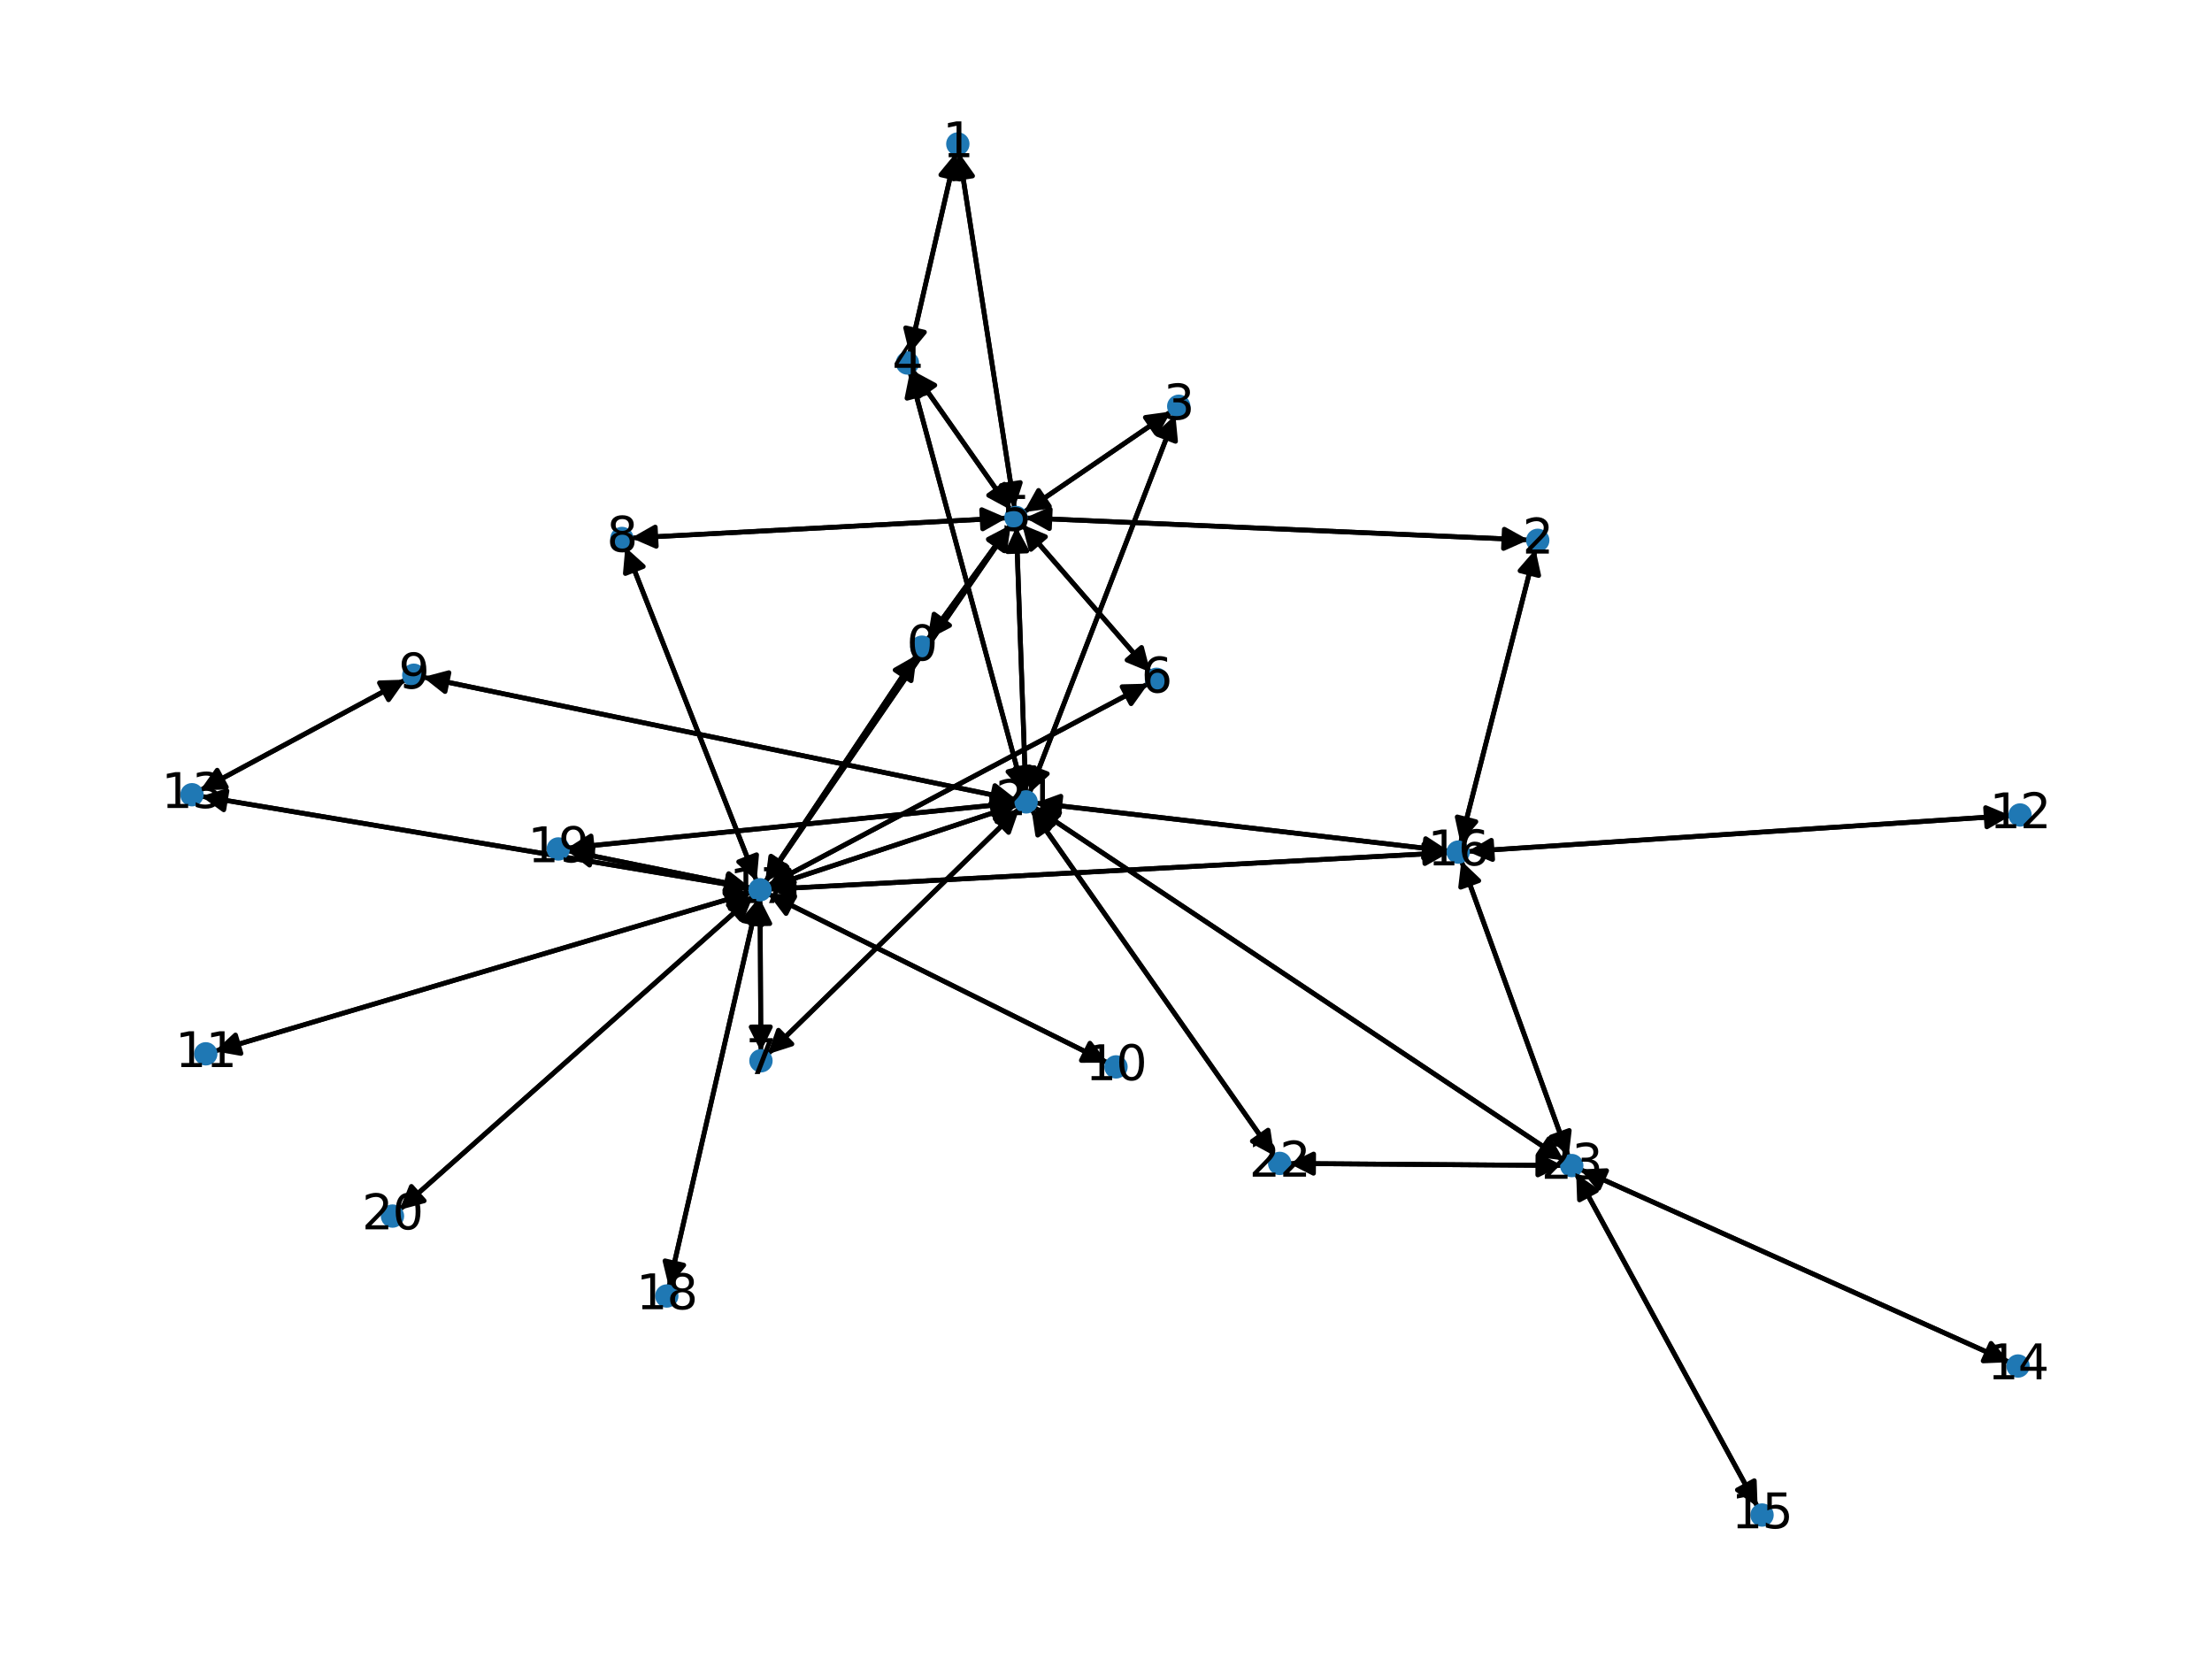 <?xml version="1.0" encoding="utf-8" standalone="no"?>
<!DOCTYPE svg PUBLIC "-//W3C//DTD SVG 1.1//EN"
  "http://www.w3.org/Graphics/SVG/1.1/DTD/svg11.dtd">
<svg xmlns:xlink="http://www.w3.org/1999/xlink" width="460.8pt" height="345.6pt" viewBox="0 0 460.8 345.6" xmlns="http://www.w3.org/2000/svg" version="1.1">
 <defs>
  <style type="text/css">*{stroke-linejoin: round; stroke-linecap: butt}</style>
 </defs>
 <g id="figure_1">
  <g id="patch_1">
   <path d="M 0 345.6 
L 460.8 345.6 
L 460.8 0 
L 0 0 
z
" style="fill: #ffffff"/>
  </g>
  <g id="axes_1">
   <g id="patch_2">
    <path d="M 190.976 136.436 
Q 175.187 160.092 160.018 182.818 
" clip-path="url(#p1c0d3d006d)" style="fill: none; stroke: #000000; stroke-linecap: round"/>
    <path d="M 163.902 180.601 
L 160.018 182.818 
L 160.575 178.381 
L 163.902 180.601 
z
" clip-path="url(#p1c0d3d006d)" style="stroke: #000000; stroke-linecap: round"/>
   </g>
   <g id="patch_3">
    <path d="M 193.189 133.256 
Q 201.852 121.313 209.858 110.275 
" clip-path="url(#p1c0d3d006d)" style="fill: none; stroke: #000000; stroke-linecap: round"/>
    <path d="M 205.89 112.339 
L 209.858 110.275 
L 209.128 114.687 
L 205.89 112.339 
z
" clip-path="url(#p1c0d3d006d)" style="stroke: #000000; stroke-linecap: round"/>
   </g>
   <g id="patch_4">
    <path d="M 199.1 31.876 
Q 194.286 52.806 189.724 72.646 
" clip-path="url(#p1c0d3d006d)" style="fill: none; stroke: #000000; stroke-linecap: round"/>
    <path d="M 192.569 69.196 
L 189.724 72.646 
L 188.671 68.299 
L 192.569 69.196 
z
" clip-path="url(#p1c0d3d006d)" style="stroke: #000000; stroke-linecap: round"/>
   </g>
   <g id="patch_5">
    <path d="M 199.831 31.904 
Q 205.593 68.896 211.182 104.783 
" clip-path="url(#p1c0d3d006d)" style="fill: none; stroke: #000000; stroke-linecap: round"/>
    <path d="M 212.543 100.523 
L 211.182 104.783 
L 208.59 101.138 
L 212.543 100.523 
z
" clip-path="url(#p1c0d3d006d)" style="stroke: #000000; stroke-linecap: round"/>
   </g>
   <g id="patch_6">
    <path d="M 319.86 114.434 
Q 312.051 145.036 304.519 174.554 
" clip-path="url(#p1c0d3d006d)" style="fill: none; stroke: #000000; stroke-linecap: round"/>
    <path d="M 307.446 171.173 
L 304.519 174.554 
L 303.57 170.184 
L 307.446 171.173 
z
" clip-path="url(#p1c0d3d006d)" style="stroke: #000000; stroke-linecap: round"/>
   </g>
   <g id="patch_7">
    <path d="M 318.405 112.474 
Q 265.994 110.18 214.701 107.934 
" clip-path="url(#p1c0d3d006d)" style="fill: none; stroke: #000000; stroke-linecap: round"/>
    <path d="M 218.61 110.107 
L 214.701 107.934 
L 218.785 106.111 
L 218.61 110.107 
z
" clip-path="url(#p1c0d3d006d)" style="stroke: #000000; stroke-linecap: round"/>
   </g>
   <g id="patch_8">
    <path d="M 243.955 85.722 
Q 228.602 96.216 214.172 106.078 
" clip-path="url(#p1c0d3d006d)" style="fill: none; stroke: #000000; stroke-linecap: round"/>
    <path d="M 218.603 105.472 
L 214.172 106.078 
L 216.346 102.17 
L 218.603 105.472 
z
" clip-path="url(#p1c0d3d006d)" style="stroke: #000000; stroke-linecap: round"/>
   </g>
   <g id="patch_9">
    <path d="M 244.857 86.437 
Q 229.656 125.838 214.857 164.196 
" clip-path="url(#p1c0d3d006d)" style="fill: none; stroke: #000000; stroke-linecap: round"/>
    <path d="M 218.163 161.184 
L 214.857 164.196 
L 214.431 159.745 
L 218.163 161.184 
z
" clip-path="url(#p1c0d3d006d)" style="stroke: #000000; stroke-linecap: round"/>
   </g>
   <g id="patch_10">
    <path d="M 189.472 73.738 
Q 194.286 52.808 198.849 32.967 
" clip-path="url(#p1c0d3d006d)" style="fill: none; stroke: #000000; stroke-linecap: round"/>
    <path d="M 196.003 36.417 
L 198.849 32.967 
L 199.901 37.314 
L 196.003 36.417 
z
" clip-path="url(#p1c0d3d006d)" style="stroke: #000000; stroke-linecap: round"/>
   </g>
   <g id="patch_11">
    <path d="M 190.151 77.206 
Q 200.344 91.71 209.894 105.299 
" clip-path="url(#p1c0d3d006d)" style="fill: none; stroke: #000000; stroke-linecap: round"/>
    <path d="M 209.23 100.876 
L 209.894 105.299 
L 205.958 103.176 
L 209.23 100.876 
z
" clip-path="url(#p1c0d3d006d)" style="stroke: #000000; stroke-linecap: round"/>
   </g>
   <g id="patch_12">
    <path d="M 189.545 77.495 
Q 201.398 121.335 212.959 164.096 
" clip-path="url(#p1c0d3d006d)" style="fill: none; stroke: #000000; stroke-linecap: round"/>
    <path d="M 213.846 159.713 
L 212.959 164.096 
L 209.984 160.757 
L 213.846 159.713 
z
" clip-path="url(#p1c0d3d006d)" style="stroke: #000000; stroke-linecap: round"/>
   </g>
   <g id="patch_13">
    <path d="M 210.516 109.368 
Q 201.853 121.311 193.847 132.348 
" clip-path="url(#p1c0d3d006d)" style="fill: none; stroke: #000000; stroke-linecap: round"/>
    <path d="M 197.815 130.285 
L 193.847 132.348 
L 194.577 127.936 
L 197.815 130.285 
z
" clip-path="url(#p1c0d3d006d)" style="stroke: #000000; stroke-linecap: round"/>
   </g>
   <g id="patch_14">
    <path d="M 211.354 105.887 
Q 205.593 68.895 200.003 33.008 
" clip-path="url(#p1c0d3d006d)" style="fill: none; stroke: #000000; stroke-linecap: round"/>
    <path d="M 198.643 37.268 
L 200.003 33.008 
L 202.595 36.653 
L 198.643 37.268 
z
" clip-path="url(#p1c0d3d006d)" style="stroke: #000000; stroke-linecap: round"/>
   </g>
   <g id="patch_15">
    <path d="M 213.586 107.885 
Q 265.996 110.18 317.29 112.425 
" clip-path="url(#p1c0d3d006d)" style="fill: none; stroke: #000000; stroke-linecap: round"/>
    <path d="M 313.381 110.252 
L 317.29 112.425 
L 313.206 114.249 
L 313.381 110.252 
z
" clip-path="url(#p1c0d3d006d)" style="stroke: #000000; stroke-linecap: round"/>
   </g>
   <g id="patch_16">
    <path d="M 213.252 106.708 
Q 228.604 96.214 243.034 86.351 
" clip-path="url(#p1c0d3d006d)" style="fill: none; stroke: #000000; stroke-linecap: round"/>
    <path d="M 238.603 86.957 
L 243.034 86.351 
L 240.861 90.259 
L 238.603 86.957 
z
" clip-path="url(#p1c0d3d006d)" style="stroke: #000000; stroke-linecap: round"/>
   </g>
   <g id="patch_17">
    <path d="M 210.54 106.218 
Q 200.347 91.714 190.797 78.125 
" clip-path="url(#p1c0d3d006d)" style="fill: none; stroke: #000000; stroke-linecap: round"/>
    <path d="M 191.461 82.548 
L 190.797 78.125 
L 194.733 80.248 
L 191.461 82.548 
z
" clip-path="url(#p1c0d3d006d)" style="stroke: #000000; stroke-linecap: round"/>
   </g>
   <g id="patch_18">
    <path d="M 212.922 109.264 
Q 226.287 124.657 238.919 139.207 
" clip-path="url(#p1c0d3d006d)" style="fill: none; stroke: #000000; stroke-linecap: round"/>
    <path d="M 237.807 134.875 
L 238.919 139.207 
L 234.786 137.498 
L 237.807 134.875 
z
" clip-path="url(#p1c0d3d006d)" style="stroke: #000000; stroke-linecap: round"/>
   </g>
   <g id="patch_19">
    <path d="M 209.721 107.904 
Q 170.607 109.987 132.609 112.012 
" clip-path="url(#p1c0d3d006d)" style="fill: none; stroke: #000000; stroke-linecap: round"/>
    <path d="M 136.71 113.796 
L 132.609 112.012 
L 136.497 109.802 
L 136.71 113.796 
z
" clip-path="url(#p1c0d3d006d)" style="stroke: #000000; stroke-linecap: round"/>
   </g>
   <g id="patch_20">
    <path d="M 210.554 109.398 
Q 184.988 146.579 160.055 182.839 
" clip-path="url(#p1c0d3d006d)" style="fill: none; stroke: #000000; stroke-linecap: round"/>
    <path d="M 163.969 180.676 
L 160.055 182.839 
L 160.673 178.41 
L 163.969 180.676 
z
" clip-path="url(#p1c0d3d006d)" style="stroke: #000000; stroke-linecap: round"/>
   </g>
   <g id="patch_21">
    <path d="M 211.721 109.735 
Q 212.705 137.424 213.649 163.996 
" clip-path="url(#p1c0d3d006d)" style="fill: none; stroke: #000000; stroke-linecap: round"/>
    <path d="M 215.505 159.927 
L 213.649 163.996 
L 211.508 160.069 
L 215.505 159.927 
z
" clip-path="url(#p1c0d3d006d)" style="stroke: #000000; stroke-linecap: round"/>
   </g>
   <g id="patch_22">
    <path d="M 239.652 140.051 
Q 226.287 124.657 213.655 110.108 
" clip-path="url(#p1c0d3d006d)" style="fill: none; stroke: #000000; stroke-linecap: round"/>
    <path d="M 214.767 114.439 
L 213.655 110.108 
L 217.787 111.817 
L 214.767 114.439 
z
" clip-path="url(#p1c0d3d006d)" style="stroke: #000000; stroke-linecap: round"/>
   </g>
   <g id="patch_23">
    <path d="M 239.21 142.422 
Q 199.622 163.436 161.022 183.925 
" clip-path="url(#p1c0d3d006d)" style="fill: none; stroke: #000000; stroke-linecap: round"/>
    <path d="M 165.492 183.816 
L 161.022 183.925 
L 163.617 180.283 
L 165.492 183.816 
z
" clip-path="url(#p1c0d3d006d)" style="stroke: #000000; stroke-linecap: round"/>
   </g>
   <g id="patch_24">
    <path d="M 158.509 219.045 
Q 158.422 203.17 158.34 188.412 
" clip-path="url(#p1c0d3d006d)" style="fill: none; stroke: #000000; stroke-linecap: round"/>
    <path d="M 156.362 192.423 
L 158.34 188.412 
L 160.362 192.401 
L 156.362 192.423 
z
" clip-path="url(#p1c0d3d006d)" style="stroke: #000000; stroke-linecap: round"/>
   </g>
   <g id="patch_25">
    <path d="M 159.905 219.628 
Q 186.139 194.013 211.573 169.18 
" clip-path="url(#p1c0d3d006d)" style="fill: none; stroke: #000000; stroke-linecap: round"/>
    <path d="M 207.314 170.543 
L 211.573 169.18 
L 210.109 173.405 
L 207.314 170.543 
z
" clip-path="url(#p1c0d3d006d)" style="stroke: #000000; stroke-linecap: round"/>
   </g>
   <g id="patch_26">
    <path d="M 131.492 112.071 
Q 170.606 109.987 208.603 107.963 
" clip-path="url(#p1c0d3d006d)" style="fill: none; stroke: #000000; stroke-linecap: round"/>
    <path d="M 204.502 106.179 
L 208.603 107.963 
L 204.715 110.173 
L 204.502 106.179 
z
" clip-path="url(#p1c0d3d006d)" style="stroke: #000000; stroke-linecap: round"/>
   </g>
   <g id="patch_27">
    <path d="M 130.268 113.974 
Q 143.942 148.766 157.207 182.518 
" clip-path="url(#p1c0d3d006d)" style="fill: none; stroke: #000000; stroke-linecap: round"/>
    <path d="M 157.605 178.063 
L 157.207 182.518 
L 153.883 179.526 
L 157.605 178.063 
z
" clip-path="url(#p1c0d3d006d)" style="stroke: #000000; stroke-linecap: round"/>
   </g>
   <g id="patch_28">
    <path d="M 84.498 141.584 
Q 63.094 153.112 42.675 164.11 
" clip-path="url(#p1c0d3d006d)" style="fill: none; stroke: #000000; stroke-linecap: round"/>
    <path d="M 47.145 163.974 
L 42.675 164.11 
L 45.248 160.452 
L 47.145 163.974 
z
" clip-path="url(#p1c0d3d006d)" style="stroke: #000000; stroke-linecap: round"/>
   </g>
   <g id="patch_29">
    <path d="M 88.1 141.057 
Q 149.979 153.856 210.764 166.428 
" clip-path="url(#p1c0d3d006d)" style="fill: none; stroke: #000000; stroke-linecap: round"/>
    <path d="M 207.252 163.66 
L 210.764 166.428 
L 206.442 167.577 
L 207.252 163.66 
z
" clip-path="url(#p1c0d3d006d)" style="stroke: #000000; stroke-linecap: round"/>
   </g>
   <g id="patch_30">
    <path d="M 230.745 221.391 
Q 195.403 203.806 161.062 186.72 
" clip-path="url(#p1c0d3d006d)" style="fill: none; stroke: #000000; stroke-linecap: round"/>
    <path d="M 163.752 190.292 
L 161.062 186.72 
L 165.534 186.711 
L 163.752 190.292 
z
" clip-path="url(#p1c0d3d006d)" style="stroke: #000000; stroke-linecap: round"/>
   </g>
   <g id="patch_31">
    <path d="M 44.72 218.983 
Q 100.594 202.445 155.397 186.224 
" clip-path="url(#p1c0d3d006d)" style="fill: none; stroke: #000000; stroke-linecap: round"/>
    <path d="M 150.993 185.441 
L 155.397 186.224 
L 152.129 189.277 
L 150.993 185.441 
z
" clip-path="url(#p1c0d3d006d)" style="stroke: #000000; stroke-linecap: round"/>
   </g>
   <g id="patch_32">
    <path d="M 418.881 169.906 
Q 362.29 173.645 306.815 177.311 
" clip-path="url(#p1c0d3d006d)" style="fill: none; stroke: #000000; stroke-linecap: round"/>
    <path d="M 310.939 179.042 
L 306.815 177.311 
L 310.675 175.051 
L 310.939 179.042 
z
" clip-path="url(#p1c0d3d006d)" style="stroke: #000000; stroke-linecap: round"/>
   </g>
   <g id="patch_33">
    <path d="M 41.693 164.638 
Q 63.097 153.11 83.517 142.113 
" clip-path="url(#p1c0d3d006d)" style="fill: none; stroke: #000000; stroke-linecap: round"/>
    <path d="M 79.047 142.249 
L 83.517 142.113 
L 80.943 145.77 
L 79.047 142.249 
z
" clip-path="url(#p1c0d3d006d)" style="stroke: #000000; stroke-linecap: round"/>
   </g>
   <g id="patch_34">
    <path d="M 41.897 165.877 
Q 99.156 175.458 155.313 184.854 
" clip-path="url(#p1c0d3d006d)" style="fill: none; stroke: #000000; stroke-linecap: round"/>
    <path d="M 151.698 182.221 
L 155.313 184.854 
L 151.037 186.166 
L 151.698 182.221 
z
" clip-path="url(#p1c0d3d006d)" style="stroke: #000000; stroke-linecap: round"/>
   </g>
   <g id="patch_35">
    <path d="M 418.622 283.772 
Q 373.907 263.688 330.211 244.061 
" clip-path="url(#p1c0d3d006d)" style="fill: none; stroke: #000000; stroke-linecap: round"/>
    <path d="M 333.041 247.525 
L 330.211 244.061 
L 334.68 243.876 
L 333.041 247.525 
z
" clip-path="url(#p1c0d3d006d)" style="stroke: #000000; stroke-linecap: round"/>
   </g>
   <g id="patch_36">
    <path d="M 366.139 313.91 
Q 347.244 279.208 328.883 245.488 
" clip-path="url(#p1c0d3d006d)" style="fill: none; stroke: #000000; stroke-linecap: round"/>
    <path d="M 329.039 249.958 
L 328.883 245.488 
L 332.552 248.045 
L 329.039 249.958 
z
" clip-path="url(#p1c0d3d006d)" style="stroke: #000000; stroke-linecap: round"/>
   </g>
   <g id="patch_37">
    <path d="M 304.243 175.637 
Q 312.051 145.035 319.584 115.517 
" clip-path="url(#p1c0d3d006d)" style="fill: none; stroke: #000000; stroke-linecap: round"/>
    <path d="M 316.657 118.898 
L 319.584 115.517 
L 320.533 119.887 
L 316.657 118.898 
z
" clip-path="url(#p1c0d3d006d)" style="stroke: #000000; stroke-linecap: round"/>
   </g>
   <g id="patch_38">
    <path d="M 305.697 177.384 
Q 362.287 173.645 417.762 169.98 
" clip-path="url(#p1c0d3d006d)" style="fill: none; stroke: #000000; stroke-linecap: round"/>
    <path d="M 413.639 168.248 
L 417.762 169.98 
L 413.902 172.239 
L 413.639 168.248 
z
" clip-path="url(#p1c0d3d006d)" style="stroke: #000000; stroke-linecap: round"/>
   </g>
   <g id="patch_39">
    <path d="M 301.833 177.616 
Q 231.044 181.435 161.371 185.193 
" clip-path="url(#p1c0d3d006d)" style="fill: none; stroke: #000000; stroke-linecap: round"/>
    <path d="M 165.473 186.975 
L 161.371 185.193 
L 165.258 182.981 
L 165.473 186.975 
z
" clip-path="url(#p1c0d3d006d)" style="stroke: #000000; stroke-linecap: round"/>
   </g>
   <g id="patch_40">
    <path d="M 301.839 177.288 
Q 258.759 172.28 216.79 167.4 
" clip-path="url(#p1c0d3d006d)" style="fill: none; stroke: #000000; stroke-linecap: round"/>
    <path d="M 220.532 169.849 
L 216.79 167.4 
L 220.994 165.875 
L 220.532 169.849 
z
" clip-path="url(#p1c0d3d006d)" style="stroke: #000000; stroke-linecap: round"/>
   </g>
   <g id="patch_41">
    <path d="M 304.424 179.334 
Q 315.595 210.163 326.385 239.941 
" clip-path="url(#p1c0d3d006d)" style="fill: none; stroke: #000000; stroke-linecap: round"/>
    <path d="M 326.903 235.499 
L 326.385 239.941 
L 323.142 236.862 
L 326.903 235.499 
z
" clip-path="url(#p1c0d3d006d)" style="stroke: #000000; stroke-linecap: round"/>
   </g>
   <g id="patch_42">
    <path d="M 159.4 183.744 
Q 175.189 160.088 190.358 137.362 
" clip-path="url(#p1c0d3d006d)" style="fill: none; stroke: #000000; stroke-linecap: round"/>
    <path d="M 186.474 139.579 
L 190.358 137.362 
L 189.801 141.799 
L 186.474 139.579 
z
" clip-path="url(#p1c0d3d006d)" style="stroke: #000000; stroke-linecap: round"/>
   </g>
   <g id="patch_43">
    <path d="M 159.422 183.76 
Q 184.988 146.579 209.92 110.319 
" clip-path="url(#p1c0d3d006d)" style="fill: none; stroke: #000000; stroke-linecap: round"/>
    <path d="M 206.006 112.482 
L 209.92 110.319 
L 209.302 114.748 
L 206.006 112.482 
z
" clip-path="url(#p1c0d3d006d)" style="stroke: #000000; stroke-linecap: round"/>
   </g>
   <g id="patch_44">
    <path d="M 160.035 184.449 
Q 199.623 163.435 238.224 142.946 
" clip-path="url(#p1c0d3d006d)" style="fill: none; stroke: #000000; stroke-linecap: round"/>
    <path d="M 233.753 143.055 
L 238.224 142.946 
L 235.628 146.588 
L 233.753 143.055 
z
" clip-path="url(#p1c0d3d006d)" style="stroke: #000000; stroke-linecap: round"/>
   </g>
   <g id="patch_45">
    <path d="M 158.334 187.293 
Q 158.422 203.168 158.503 217.926 
" clip-path="url(#p1c0d3d006d)" style="fill: none; stroke: #000000; stroke-linecap: round"/>
    <path d="M 160.481 213.915 
L 158.503 217.926 
L 156.481 213.937 
L 160.481 213.915 
z
" clip-path="url(#p1c0d3d006d)" style="stroke: #000000; stroke-linecap: round"/>
   </g>
   <g id="patch_46">
    <path d="M 157.616 183.557 
Q 143.942 148.765 130.677 115.014 
" clip-path="url(#p1c0d3d006d)" style="fill: none; stroke: #000000; stroke-linecap: round"/>
    <path d="M 130.278 119.468 
L 130.677 115.014 
L 134.001 118.005 
L 130.278 119.468 
z
" clip-path="url(#p1c0d3d006d)" style="stroke: #000000; stroke-linecap: round"/>
   </g>
   <g id="patch_47">
    <path d="M 160.059 186.221 
Q 195.402 203.806 229.743 220.892 
" clip-path="url(#p1c0d3d006d)" style="fill: none; stroke: #000000; stroke-linecap: round"/>
    <path d="M 227.053 217.32 
L 229.743 220.892 
L 225.271 220.901 
L 227.053 217.32 
z
" clip-path="url(#p1c0d3d006d)" style="stroke: #000000; stroke-linecap: round"/>
   </g>
   <g id="patch_48">
    <path d="M 156.466 185.907 
Q 100.592 202.445 45.79 218.666 
" clip-path="url(#p1c0d3d006d)" style="fill: none; stroke: #000000; stroke-linecap: round"/>
    <path d="M 50.193 219.448 
L 45.79 218.666 
L 49.058 215.613 
L 50.193 219.448 
z
" clip-path="url(#p1c0d3d006d)" style="stroke: #000000; stroke-linecap: round"/>
   </g>
   <g id="patch_49">
    <path d="M 156.413 185.038 
Q 99.154 175.457 42.997 166.061 
" clip-path="url(#p1c0d3d006d)" style="fill: none; stroke: #000000; stroke-linecap: round"/>
    <path d="M 46.613 168.694 
L 42.997 166.061 
L 47.273 164.749 
L 46.613 168.694 
z
" clip-path="url(#p1c0d3d006d)" style="stroke: #000000; stroke-linecap: round"/>
   </g>
   <g id="patch_50">
    <path d="M 160.254 185.253 
Q 231.043 181.435 300.716 177.677 
" clip-path="url(#p1c0d3d006d)" style="fill: none; stroke: #000000; stroke-linecap: round"/>
    <path d="M 296.614 175.895 
L 300.716 177.677 
L 296.83 179.889 
L 296.614 175.895 
z
" clip-path="url(#p1c0d3d006d)" style="stroke: #000000; stroke-linecap: round"/>
   </g>
   <g id="patch_51">
    <path d="M 157.89 187.245 
Q 148.614 227.669 139.587 267.003 
" clip-path="url(#p1c0d3d006d)" style="fill: none; stroke: #000000; stroke-linecap: round"/>
    <path d="M 142.431 263.552 
L 139.587 267.003 
L 138.532 262.657 
L 142.431 263.552 
z
" clip-path="url(#p1c0d3d006d)" style="stroke: #000000; stroke-linecap: round"/>
   </g>
   <g id="patch_52">
    <path d="M 156.428 184.974 
Q 137.311 181.105 119.29 177.459 
" clip-path="url(#p1c0d3d006d)" style="fill: none; stroke: #000000; stroke-linecap: round"/>
    <path d="M 122.814 180.212 
L 119.29 177.459 
L 123.607 176.292 
L 122.814 180.212 
z
" clip-path="url(#p1c0d3d006d)" style="stroke: #000000; stroke-linecap: round"/>
   </g>
   <g id="patch_53">
    <path d="M 156.877 186.642 
Q 120.041 219.345 84.04 251.305 
" clip-path="url(#p1c0d3d006d)" style="fill: none; stroke: #000000; stroke-linecap: round"/>
    <path d="M 88.359 250.145 
L 84.04 251.305 
L 85.704 247.154 
L 88.359 250.145 
z
" clip-path="url(#p1c0d3d006d)" style="stroke: #000000; stroke-linecap: round"/>
   </g>
   <g id="patch_54">
    <path d="M 160.161 184.751 
Q 186.038 176.203 210.854 168.007 
" clip-path="url(#p1c0d3d006d)" style="fill: none; stroke: #000000; stroke-linecap: round"/>
    <path d="M 206.428 167.362 
L 210.854 168.007 
L 207.683 171.16 
L 206.428 167.362 
z
" clip-path="url(#p1c0d3d006d)" style="stroke: #000000; stroke-linecap: round"/>
   </g>
   <g id="patch_55">
    <path d="M 139.337 268.091 
Q 148.614 227.667 157.64 188.333 
" clip-path="url(#p1c0d3d006d)" style="fill: none; stroke: #000000; stroke-linecap: round"/>
    <path d="M 154.796 191.785 
L 157.64 188.333 
L 158.695 192.679 
L 154.796 191.785 
z
" clip-path="url(#p1c0d3d006d)" style="stroke: #000000; stroke-linecap: round"/>
   </g>
   <g id="patch_56">
    <path d="M 118.194 177.237 
Q 137.311 181.105 155.332 184.752 
" clip-path="url(#p1c0d3d006d)" style="fill: none; stroke: #000000; stroke-linecap: round"/>
    <path d="M 151.808 181.998 
L 155.332 184.752 
L 151.015 185.919 
L 151.808 181.998 
z
" clip-path="url(#p1c0d3d006d)" style="stroke: #000000; stroke-linecap: round"/>
   </g>
   <g id="patch_57">
    <path d="M 118.223 176.66 
Q 165.026 171.951 210.717 167.353 
" clip-path="url(#p1c0d3d006d)" style="fill: none; stroke: #000000; stroke-linecap: round"/>
    <path d="M 206.537 165.764 
L 210.717 167.353 
L 206.938 169.744 
L 206.537 165.764 
z
" clip-path="url(#p1c0d3d006d)" style="stroke: #000000; stroke-linecap: round"/>
   </g>
   <g id="patch_58">
    <path d="M 83.204 252.048 
Q 120.04 219.345 156.041 187.384 
" clip-path="url(#p1c0d3d006d)" style="fill: none; stroke: #000000; stroke-linecap: round"/>
    <path d="M 151.722 188.544 
L 156.041 187.384 
L 154.377 191.535 
L 151.722 188.544 
z
" clip-path="url(#p1c0d3d006d)" style="stroke: #000000; stroke-linecap: round"/>
   </g>
   <g id="patch_59">
    <path d="M 214.455 165.239 
Q 229.656 125.838 244.454 87.48 
" clip-path="url(#p1c0d3d006d)" style="fill: none; stroke: #000000; stroke-linecap: round"/>
    <path d="M 241.149 90.492 
L 244.454 87.48 
L 244.88 91.932 
L 241.149 90.492 
z
" clip-path="url(#p1c0d3d006d)" style="stroke: #000000; stroke-linecap: round"/>
   </g>
   <g id="patch_60">
    <path d="M 213.251 165.175 
Q 201.398 121.335 189.837 78.575 
" clip-path="url(#p1c0d3d006d)" style="fill: none; stroke: #000000; stroke-linecap: round"/>
    <path d="M 188.95 82.958 
L 189.837 78.575 
L 192.811 81.914 
L 188.95 82.958 
z
" clip-path="url(#p1c0d3d006d)" style="stroke: #000000; stroke-linecap: round"/>
   </g>
   <g id="patch_61">
    <path d="M 213.688 165.113 
Q 212.705 137.424 211.761 110.853 
" clip-path="url(#p1c0d3d006d)" style="fill: none; stroke: #000000; stroke-linecap: round"/>
    <path d="M 209.904 114.921 
L 211.761 110.853 
L 213.901 114.779 
L 209.904 114.921 
z
" clip-path="url(#p1c0d3d006d)" style="stroke: #000000; stroke-linecap: round"/>
   </g>
   <g id="patch_62">
    <path d="M 212.371 168.4 
Q 186.137 194.015 160.703 218.848 
" clip-path="url(#p1c0d3d006d)" style="fill: none; stroke: #000000; stroke-linecap: round"/>
    <path d="M 164.963 217.485 
L 160.703 218.848 
L 162.168 214.623 
L 164.963 217.485 
z
" clip-path="url(#p1c0d3d006d)" style="stroke: #000000; stroke-linecap: round"/>
   </g>
   <g id="patch_63">
    <path d="M 211.861 166.655 
Q 149.982 153.857 89.197 141.284 
" clip-path="url(#p1c0d3d006d)" style="fill: none; stroke: #000000; stroke-linecap: round"/>
    <path d="M 92.709 144.053 
L 89.197 141.284 
L 93.52 140.136 
L 92.709 144.053 
z
" clip-path="url(#p1c0d3d006d)" style="stroke: #000000; stroke-linecap: round"/>
   </g>
   <g id="patch_64">
    <path d="M 215.683 167.271 
Q 258.762 172.28 300.732 177.16 
" clip-path="url(#p1c0d3d006d)" style="fill: none; stroke: #000000; stroke-linecap: round"/>
    <path d="M 296.989 174.711 
L 300.732 177.16 
L 296.527 178.684 
L 296.989 174.711 
z
" clip-path="url(#p1c0d3d006d)" style="stroke: #000000; stroke-linecap: round"/>
   </g>
   <g id="patch_65">
    <path d="M 211.92 167.654 
Q 186.042 176.202 161.227 184.398 
" clip-path="url(#p1c0d3d006d)" style="fill: none; stroke: #000000; stroke-linecap: round"/>
    <path d="M 165.652 185.043 
L 161.227 184.398 
L 164.398 181.245 
L 165.652 185.043 
z
" clip-path="url(#p1c0d3d006d)" style="stroke: #000000; stroke-linecap: round"/>
   </g>
   <g id="patch_66">
    <path d="M 211.833 167.241 
Q 165.029 171.95 119.338 176.547 
" clip-path="url(#p1c0d3d006d)" style="fill: none; stroke: #000000; stroke-linecap: round"/>
    <path d="M 123.518 178.137 
L 119.338 176.547 
L 123.118 174.157 
L 123.518 178.137 
z
" clip-path="url(#p1c0d3d006d)" style="stroke: #000000; stroke-linecap: round"/>
   </g>
   <g id="patch_67">
    <path d="M 214.868 168.631 
Q 240.167 204.701 264.825 239.855 
" clip-path="url(#p1c0d3d006d)" style="fill: none; stroke: #000000; stroke-linecap: round"/>
    <path d="M 264.166 235.432 
L 264.825 239.855 
L 260.891 237.729 
L 264.166 235.432 
z
" clip-path="url(#p1c0d3d006d)" style="stroke: #000000; stroke-linecap: round"/>
   </g>
   <g id="patch_68">
    <path d="M 215.37 168.123 
Q 270.592 204.929 324.883 241.116 
" clip-path="url(#p1c0d3d006d)" style="fill: none; stroke: #000000; stroke-linecap: round"/>
    <path d="M 322.664 237.233 
L 324.883 241.116 
L 320.445 240.562 
L 322.664 237.233 
z
" clip-path="url(#p1c0d3d006d)" style="stroke: #000000; stroke-linecap: round"/>
   </g>
   <g id="patch_69">
    <path d="M 265.469 240.773 
Q 240.169 204.704 215.512 169.549 
" clip-path="url(#p1c0d3d006d)" style="fill: none; stroke: #000000; stroke-linecap: round"/>
    <path d="M 216.171 173.972 
L 215.512 169.549 
L 219.446 171.675 
L 216.171 173.972 
z
" clip-path="url(#p1c0d3d006d)" style="stroke: #000000; stroke-linecap: round"/>
   </g>
   <g id="patch_70">
    <path d="M 268.515 242.371 
Q 297 242.583 324.368 242.787 
" clip-path="url(#p1c0d3d006d)" style="fill: none; stroke: #000000; stroke-linecap: round"/>
    <path d="M 320.383 240.757 
L 324.368 242.787 
L 320.353 244.757 
L 320.383 240.757 
z
" clip-path="url(#p1c0d3d006d)" style="stroke: #000000; stroke-linecap: round"/>
   </g>
   <g id="patch_71">
    <path d="M 329.192 243.603 
Q 373.907 263.688 417.603 283.314 
" clip-path="url(#p1c0d3d006d)" style="fill: none; stroke: #000000; stroke-linecap: round"/>
    <path d="M 414.773 279.851 
L 417.603 283.314 
L 413.134 283.5 
L 414.773 279.851 
z
" clip-path="url(#p1c0d3d006d)" style="stroke: #000000; stroke-linecap: round"/>
   </g>
   <g id="patch_72">
    <path d="M 328.35 244.509 
Q 347.245 279.211 365.606 312.931 
" clip-path="url(#p1c0d3d006d)" style="fill: none; stroke: #000000; stroke-linecap: round"/>
    <path d="M 365.45 308.462 
L 365.606 312.931 
L 361.937 310.375 
L 365.45 308.462 
z
" clip-path="url(#p1c0d3d006d)" style="stroke: #000000; stroke-linecap: round"/>
   </g>
   <g id="patch_73">
    <path d="M 326.764 240.988 
Q 315.593 210.159 304.803 180.38 
" clip-path="url(#p1c0d3d006d)" style="fill: none; stroke: #000000; stroke-linecap: round"/>
    <path d="M 304.286 184.822 
L 304.803 180.38 
L 308.046 183.46 
L 304.286 184.822 
z
" clip-path="url(#p1c0d3d006d)" style="stroke: #000000; stroke-linecap: round"/>
   </g>
   <g id="patch_74">
    <path d="M 325.811 241.734 
Q 270.589 204.928 216.298 168.741 
" clip-path="url(#p1c0d3d006d)" style="fill: none; stroke: #000000; stroke-linecap: round"/>
    <path d="M 218.517 172.624 
L 216.298 168.741 
L 220.736 169.295 
L 218.517 172.624 
z
" clip-path="url(#p1c0d3d006d)" style="stroke: #000000; stroke-linecap: round"/>
   </g>
   <g id="patch_75">
    <path d="M 325.489 242.795 
Q 297.004 242.583 269.636 242.38 
" clip-path="url(#p1c0d3d006d)" style="fill: none; stroke: #000000; stroke-linecap: round"/>
    <path d="M 273.621 244.409 
L 269.636 242.38 
L 273.651 240.409 
L 273.621 244.409 
z
" clip-path="url(#p1c0d3d006d)" style="stroke: #000000; stroke-linecap: round"/>
   </g>
   <g id="PathCollection_1">
    <defs>
     <path id="mf6890f94da" d="M 0 1.936 
C 0.514 1.936 1.006 1.732 1.369 1.369 
C 1.732 1.006 1.936 0.514 1.936 0 
C 1.936 -0.514 1.732 -1.006 1.369 -1.369 
C 1.006 -1.732 0.514 -1.936 0 -1.936 
C -0.514 -1.936 -1.006 -1.732 -1.369 -1.369 
C -1.732 -1.006 -1.936 -0.514 -1.936 0 
C -1.936 0.514 -1.732 1.006 -1.369 1.369 
C -1.006 1.732 -0.514 1.936 0 1.936 
z
" style="stroke: #1f78b4"/>
    </defs>
    <g clip-path="url(#p1c0d3d006d)">
     <use xlink:href="#mf6890f94da" x="192.053" y="134.823" style="fill: #1f78b4; stroke: #1f78b4"/>
     <use xlink:href="#mf6890f94da" x="199.533" y="29.99" style="fill: #1f78b4; stroke: #1f78b4"/>
     <use xlink:href="#mf6890f94da" x="320.339" y="112.559" style="fill: #1f78b4; stroke: #1f78b4"/>
     <use xlink:href="#mf6890f94da" x="245.554" y="84.629" style="fill: #1f78b4; stroke: #1f78b4"/>
     <use xlink:href="#mf6890f94da" x="189.039" y="75.623" style="fill: #1f78b4; stroke: #1f78b4"/>
     <use xlink:href="#mf6890f94da" x="211.652" y="107.801" style="fill: #1f78b4; stroke: #1f78b4"/>
     <use xlink:href="#mf6890f94da" x="240.922" y="141.514" style="fill: #1f78b4; stroke: #1f78b4"/>
     <use xlink:href="#mf6890f94da" x="158.52" y="220.98" style="fill: #1f78b4; stroke: #1f78b4"/>
     <use xlink:href="#mf6890f94da" x="129.56" y="112.174" style="fill: #1f78b4; stroke: #1f78b4"/>
     <use xlink:href="#mf6890f94da" x="86.204" y="140.665" style="fill: #1f78b4; stroke: #1f78b4"/>
     <use xlink:href="#mf6890f94da" x="232.481" y="222.254" style="fill: #1f78b4; stroke: #1f78b4"/>
     <use xlink:href="#mf6890f94da" x="42.863" y="219.532" style="fill: #1f78b4; stroke: #1f78b4"/>
     <use xlink:href="#mf6890f94da" x="420.813" y="169.778" style="fill: #1f78b4; stroke: #1f78b4"/>
     <use xlink:href="#mf6890f94da" x="39.987" y="165.557" style="fill: #1f78b4; stroke: #1f78b4"/>
     <use xlink:href="#mf6890f94da" x="420.39" y="284.566" style="fill: #1f78b4; stroke: #1f78b4"/>
     <use xlink:href="#mf6890f94da" x="367.065" y="315.61" style="fill: #1f78b4; stroke: #1f78b4"/>
     <use xlink:href="#mf6890f94da" x="303.764" y="177.512" style="fill: #1f78b4; stroke: #1f78b4"/>
     <use xlink:href="#mf6890f94da" x="158.323" y="185.357" style="fill: #1f78b4; stroke: #1f78b4"/>
     <use xlink:href="#mf6890f94da" x="138.904" y="269.979" style="fill: #1f78b4; stroke: #1f78b4"/>
     <use xlink:href="#mf6890f94da" x="116.298" y="176.853" style="fill: #1f78b4; stroke: #1f78b4"/>
     <use xlink:href="#mf6890f94da" x="81.758" y="253.332" style="fill: #1f78b4; stroke: #1f78b4"/>
     <use xlink:href="#mf6890f94da" x="213.757" y="167.048" style="fill: #1f78b4; stroke: #1f78b4"/>
     <use xlink:href="#mf6890f94da" x="266.58" y="242.357" style="fill: #1f78b4; stroke: #1f78b4"/>
     <use xlink:href="#mf6890f94da" x="327.424" y="242.81" style="fill: #1f78b4; stroke: #1f78b4"/>
    </g>
   </g>
   <g id="text_1">
    <g clip-path="url(#p1c0d3d006d)">
     <!-- 0 -->
     <g transform="translate(188.871 137.582) scale(0.1 -0.1)">
      <defs>
       <path id="DejaVuSans-30" d="M 2034 4250 
Q 1547 4250 1301 3770 
Q 1056 3291 1056 2328 
Q 1056 1369 1301 889 
Q 1547 409 2034 409 
Q 2525 409 2770 889 
Q 3016 1369 3016 2328 
Q 3016 3291 2770 3770 
Q 2525 4250 2034 4250 
z
M 2034 4750 
Q 2819 4750 3233 4129 
Q 3647 3509 3647 2328 
Q 3647 1150 3233 529 
Q 2819 -91 2034 -91 
Q 1250 -91 836 529 
Q 422 1150 422 2328 
Q 422 3509 836 4129 
Q 1250 4750 2034 4750 
z
" transform="scale(0.016)"/>
      </defs>
      <use xlink:href="#DejaVuSans-30"/>
     </g>
    </g>
   </g>
   <g id="text_2">
    <g clip-path="url(#p1c0d3d006d)">
     <!-- 1 -->
     <g transform="translate(196.352 32.749) scale(0.1 -0.1)">
      <defs>
       <path id="DejaVuSans-31" d="M 794 531 
L 1825 531 
L 1825 4091 
L 703 3866 
L 703 4441 
L 1819 4666 
L 2450 4666 
L 2450 531 
L 3481 531 
L 3481 0 
L 794 0 
L 794 531 
z
" transform="scale(0.016)"/>
      </defs>
      <use xlink:href="#DejaVuSans-31"/>
     </g>
    </g>
   </g>
   <g id="text_3">
    <g clip-path="url(#p1c0d3d006d)">
     <!-- 2 -->
     <g transform="translate(317.157 115.318) scale(0.1 -0.1)">
      <defs>
       <path id="DejaVuSans-32" d="M 1228 531 
L 3431 531 
L 3431 0 
L 469 0 
L 469 531 
Q 828 903 1448 1529 
Q 2069 2156 2228 2338 
Q 2531 2678 2651 2914 
Q 2772 3150 2772 3378 
Q 2772 3750 2511 3984 
Q 2250 4219 1831 4219 
Q 1534 4219 1204 4116 
Q 875 4013 500 3803 
L 500 4441 
Q 881 4594 1212 4672 
Q 1544 4750 1819 4750 
Q 2544 4750 2975 4387 
Q 3406 4025 3406 3419 
Q 3406 3131 3298 2873 
Q 3191 2616 2906 2266 
Q 2828 2175 2409 1742 
Q 1991 1309 1228 531 
z
" transform="scale(0.016)"/>
      </defs>
      <use xlink:href="#DejaVuSans-32"/>
     </g>
    </g>
   </g>
   <g id="text_4">
    <g clip-path="url(#p1c0d3d006d)">
     <!-- 3 -->
     <g transform="translate(242.373 87.388) scale(0.1 -0.1)">
      <defs>
       <path id="DejaVuSans-33" d="M 2597 2516 
Q 3050 2419 3304 2112 
Q 3559 1806 3559 1356 
Q 3559 666 3084 287 
Q 2609 -91 1734 -91 
Q 1441 -91 1130 -33 
Q 819 25 488 141 
L 488 750 
Q 750 597 1062 519 
Q 1375 441 1716 441 
Q 2309 441 2620 675 
Q 2931 909 2931 1356 
Q 2931 1769 2642 2001 
Q 2353 2234 1838 2234 
L 1294 2234 
L 1294 2753 
L 1863 2753 
Q 2328 2753 2575 2939 
Q 2822 3125 2822 3475 
Q 2822 3834 2567 4026 
Q 2313 4219 1838 4219 
Q 1578 4219 1281 4162 
Q 984 4106 628 3988 
L 628 4550 
Q 988 4650 1302 4700 
Q 1616 4750 1894 4750 
Q 2613 4750 3031 4423 
Q 3450 4097 3450 3541 
Q 3450 3153 3228 2886 
Q 3006 2619 2597 2516 
z
" transform="scale(0.016)"/>
      </defs>
      <use xlink:href="#DejaVuSans-33"/>
     </g>
    </g>
   </g>
   <g id="text_5">
    <g clip-path="url(#p1c0d3d006d)">
     <!-- 4 -->
     <g transform="translate(185.858 78.383) scale(0.1 -0.1)">
      <defs>
       <path id="DejaVuSans-34" d="M 2419 4116 
L 825 1625 
L 2419 1625 
L 2419 4116 
z
M 2253 4666 
L 3047 4666 
L 3047 1625 
L 3713 1625 
L 3713 1100 
L 3047 1100 
L 3047 0 
L 2419 0 
L 2419 1100 
L 313 1100 
L 313 1709 
L 2253 4666 
z
" transform="scale(0.016)"/>
      </defs>
      <use xlink:href="#DejaVuSans-34"/>
     </g>
    </g>
   </g>
   <g id="text_6">
    <g clip-path="url(#p1c0d3d006d)">
     <!-- 5 -->
     <g transform="translate(208.471 110.56) scale(0.1 -0.1)">
      <defs>
       <path id="DejaVuSans-35" d="M 691 4666 
L 3169 4666 
L 3169 4134 
L 1269 4134 
L 1269 2991 
Q 1406 3038 1543 3061 
Q 1681 3084 1819 3084 
Q 2600 3084 3056 2656 
Q 3513 2228 3513 1497 
Q 3513 744 3044 326 
Q 2575 -91 1722 -91 
Q 1428 -91 1123 -41 
Q 819 9 494 109 
L 494 744 
Q 775 591 1075 516 
Q 1375 441 1709 441 
Q 2250 441 2565 725 
Q 2881 1009 2881 1497 
Q 2881 1984 2565 2268 
Q 2250 2553 1709 2553 
Q 1456 2553 1204 2497 
Q 953 2441 691 2322 
L 691 4666 
z
" transform="scale(0.016)"/>
      </defs>
      <use xlink:href="#DejaVuSans-35"/>
     </g>
    </g>
   </g>
   <g id="text_7">
    <g clip-path="url(#p1c0d3d006d)">
     <!-- 6 -->
     <g transform="translate(237.741 144.273) scale(0.1 -0.1)">
      <defs>
       <path id="DejaVuSans-36" d="M 2113 2584 
Q 1688 2584 1439 2293 
Q 1191 2003 1191 1497 
Q 1191 994 1439 701 
Q 1688 409 2113 409 
Q 2538 409 2786 701 
Q 3034 994 3034 1497 
Q 3034 2003 2786 2293 
Q 2538 2584 2113 2584 
z
M 3366 4563 
L 3366 3988 
Q 3128 4100 2886 4159 
Q 2644 4219 2406 4219 
Q 1781 4219 1451 3797 
Q 1122 3375 1075 2522 
Q 1259 2794 1537 2939 
Q 1816 3084 2150 3084 
Q 2853 3084 3261 2657 
Q 3669 2231 3669 1497 
Q 3669 778 3244 343 
Q 2819 -91 2113 -91 
Q 1303 -91 875 529 
Q 447 1150 447 2328 
Q 447 3434 972 4092 
Q 1497 4750 2381 4750 
Q 2619 4750 2861 4703 
Q 3103 4656 3366 4563 
z
" transform="scale(0.016)"/>
      </defs>
      <use xlink:href="#DejaVuSans-36"/>
     </g>
    </g>
   </g>
   <g id="text_8">
    <g clip-path="url(#p1c0d3d006d)">
     <!-- 7 -->
     <g transform="translate(155.339 223.74) scale(0.1 -0.1)">
      <defs>
       <path id="DejaVuSans-37" d="M 525 4666 
L 3525 4666 
L 3525 4397 
L 1831 0 
L 1172 0 
L 2766 4134 
L 525 4134 
L 525 4666 
z
" transform="scale(0.016)"/>
      </defs>
      <use xlink:href="#DejaVuSans-37"/>
     </g>
    </g>
   </g>
   <g id="text_9">
    <g clip-path="url(#p1c0d3d006d)">
     <!-- 8 -->
     <g transform="translate(126.379 114.933) scale(0.1 -0.1)">
      <defs>
       <path id="DejaVuSans-38" d="M 2034 2216 
Q 1584 2216 1326 1975 
Q 1069 1734 1069 1313 
Q 1069 891 1326 650 
Q 1584 409 2034 409 
Q 2484 409 2743 651 
Q 3003 894 3003 1313 
Q 3003 1734 2745 1975 
Q 2488 2216 2034 2216 
z
M 1403 2484 
Q 997 2584 770 2862 
Q 544 3141 544 3541 
Q 544 4100 942 4425 
Q 1341 4750 2034 4750 
Q 2731 4750 3128 4425 
Q 3525 4100 3525 3541 
Q 3525 3141 3298 2862 
Q 3072 2584 2669 2484 
Q 3125 2378 3379 2068 
Q 3634 1759 3634 1313 
Q 3634 634 3220 271 
Q 2806 -91 2034 -91 
Q 1263 -91 848 271 
Q 434 634 434 1313 
Q 434 1759 690 2068 
Q 947 2378 1403 2484 
z
M 1172 3481 
Q 1172 3119 1398 2916 
Q 1625 2713 2034 2713 
Q 2441 2713 2670 2916 
Q 2900 3119 2900 3481 
Q 2900 3844 2670 4047 
Q 2441 4250 2034 4250 
Q 1625 4250 1398 4047 
Q 1172 3844 1172 3481 
z
" transform="scale(0.016)"/>
      </defs>
      <use xlink:href="#DejaVuSans-38"/>
     </g>
    </g>
   </g>
   <g id="text_10">
    <g clip-path="url(#p1c0d3d006d)">
     <!-- 9 -->
     <g transform="translate(83.023 143.425) scale(0.1 -0.1)">
      <defs>
       <path id="DejaVuSans-39" d="M 703 97 
L 703 672 
Q 941 559 1184 500 
Q 1428 441 1663 441 
Q 2288 441 2617 861 
Q 2947 1281 2994 2138 
Q 2813 1869 2534 1725 
Q 2256 1581 1919 1581 
Q 1219 1581 811 2004 
Q 403 2428 403 3163 
Q 403 3881 828 4315 
Q 1253 4750 1959 4750 
Q 2769 4750 3195 4129 
Q 3622 3509 3622 2328 
Q 3622 1225 3098 567 
Q 2575 -91 1691 -91 
Q 1453 -91 1209 -44 
Q 966 3 703 97 
z
M 1959 2075 
Q 2384 2075 2632 2365 
Q 2881 2656 2881 3163 
Q 2881 3666 2632 3958 
Q 2384 4250 1959 4250 
Q 1534 4250 1286 3958 
Q 1038 3666 1038 3163 
Q 1038 2656 1286 2365 
Q 1534 2075 1959 2075 
z
" transform="scale(0.016)"/>
      </defs>
      <use xlink:href="#DejaVuSans-39"/>
     </g>
    </g>
   </g>
   <g id="text_11">
    <g clip-path="url(#p1c0d3d006d)">
     <!-- 10 -->
     <g transform="translate(226.119 225.014) scale(0.1 -0.1)">
      <use xlink:href="#DejaVuSans-31"/>
      <use xlink:href="#DejaVuSans-30" x="63.623"/>
     </g>
    </g>
   </g>
   <g id="text_12">
    <g clip-path="url(#p1c0d3d006d)">
     <!-- 11 -->
     <g transform="translate(36.5 222.292) scale(0.1 -0.1)">
      <use xlink:href="#DejaVuSans-31"/>
      <use xlink:href="#DejaVuSans-31" x="63.623"/>
     </g>
    </g>
   </g>
   <g id="text_13">
    <g clip-path="url(#p1c0d3d006d)">
     <!-- 12 -->
     <g transform="translate(414.451 172.537) scale(0.1 -0.1)">
      <use xlink:href="#DejaVuSans-31"/>
      <use xlink:href="#DejaVuSans-32" x="63.623"/>
     </g>
    </g>
   </g>
   <g id="text_14">
    <g clip-path="url(#p1c0d3d006d)">
     <!-- 13 -->
     <g transform="translate(33.624 168.317) scale(0.1 -0.1)">
      <use xlink:href="#DejaVuSans-31"/>
      <use xlink:href="#DejaVuSans-33" x="63.623"/>
     </g>
    </g>
   </g>
   <g id="text_15">
    <g clip-path="url(#p1c0d3d006d)">
     <!-- 14 -->
     <g transform="translate(414.027 287.325) scale(0.1 -0.1)">
      <use xlink:href="#DejaVuSans-31"/>
      <use xlink:href="#DejaVuSans-34" x="63.623"/>
     </g>
    </g>
   </g>
   <g id="text_16">
    <g clip-path="url(#p1c0d3d006d)">
     <!-- 15 -->
     <g transform="translate(360.702 318.369) scale(0.1 -0.1)">
      <use xlink:href="#DejaVuSans-31"/>
      <use xlink:href="#DejaVuSans-35" x="63.623"/>
     </g>
    </g>
   </g>
   <g id="text_17">
    <g clip-path="url(#p1c0d3d006d)">
     <!-- 16 -->
     <g transform="translate(297.402 180.272) scale(0.1 -0.1)">
      <use xlink:href="#DejaVuSans-31"/>
      <use xlink:href="#DejaVuSans-36" x="63.623"/>
     </g>
    </g>
   </g>
   <g id="text_18">
    <g clip-path="url(#p1c0d3d006d)">
     <!-- 17 -->
     <g transform="translate(151.961 188.117) scale(0.1 -0.1)">
      <use xlink:href="#DejaVuSans-31"/>
      <use xlink:href="#DejaVuSans-37" x="63.623"/>
     </g>
    </g>
   </g>
   <g id="text_19">
    <g clip-path="url(#p1c0d3d006d)">
     <!-- 18 -->
     <g transform="translate(132.542 272.738) scale(0.1 -0.1)">
      <use xlink:href="#DejaVuSans-31"/>
      <use xlink:href="#DejaVuSans-38" x="63.623"/>
     </g>
    </g>
   </g>
   <g id="text_20">
    <g clip-path="url(#p1c0d3d006d)">
     <!-- 19 -->
     <g transform="translate(109.936 179.613) scale(0.1 -0.1)">
      <use xlink:href="#DejaVuSans-31"/>
      <use xlink:href="#DejaVuSans-39" x="63.623"/>
     </g>
    </g>
   </g>
   <g id="text_21">
    <g clip-path="url(#p1c0d3d006d)">
     <!-- 20 -->
     <g transform="translate(75.395 256.091) scale(0.1 -0.1)">
      <use xlink:href="#DejaVuSans-32"/>
      <use xlink:href="#DejaVuSans-30" x="63.623"/>
     </g>
    </g>
   </g>
   <g id="text_22">
    <g clip-path="url(#p1c0d3d006d)">
     <!-- 21 -->
     <g transform="translate(207.395 169.807) scale(0.1 -0.1)">
      <use xlink:href="#DejaVuSans-32"/>
      <use xlink:href="#DejaVuSans-31" x="63.623"/>
     </g>
    </g>
   </g>
   <g id="text_23">
    <g clip-path="url(#p1c0d3d006d)">
     <!-- 22 -->
     <g transform="translate(260.217 245.116) scale(0.1 -0.1)">
      <use xlink:href="#DejaVuSans-32"/>
      <use xlink:href="#DejaVuSans-32" x="63.623"/>
     </g>
    </g>
   </g>
   <g id="text_24">
    <g clip-path="url(#p1c0d3d006d)">
     <!-- 23 -->
     <g transform="translate(321.062 245.569) scale(0.1 -0.1)">
      <use xlink:href="#DejaVuSans-32"/>
      <use xlink:href="#DejaVuSans-33" x="63.623"/>
     </g>
    </g>
   </g>
  </g>
 </g>
 <defs>
  <clipPath id="p1c0d3d006d">
   <rect x="0" y="0" width="460.8" height="345.6"/>
  </clipPath>
 </defs>
</svg>
